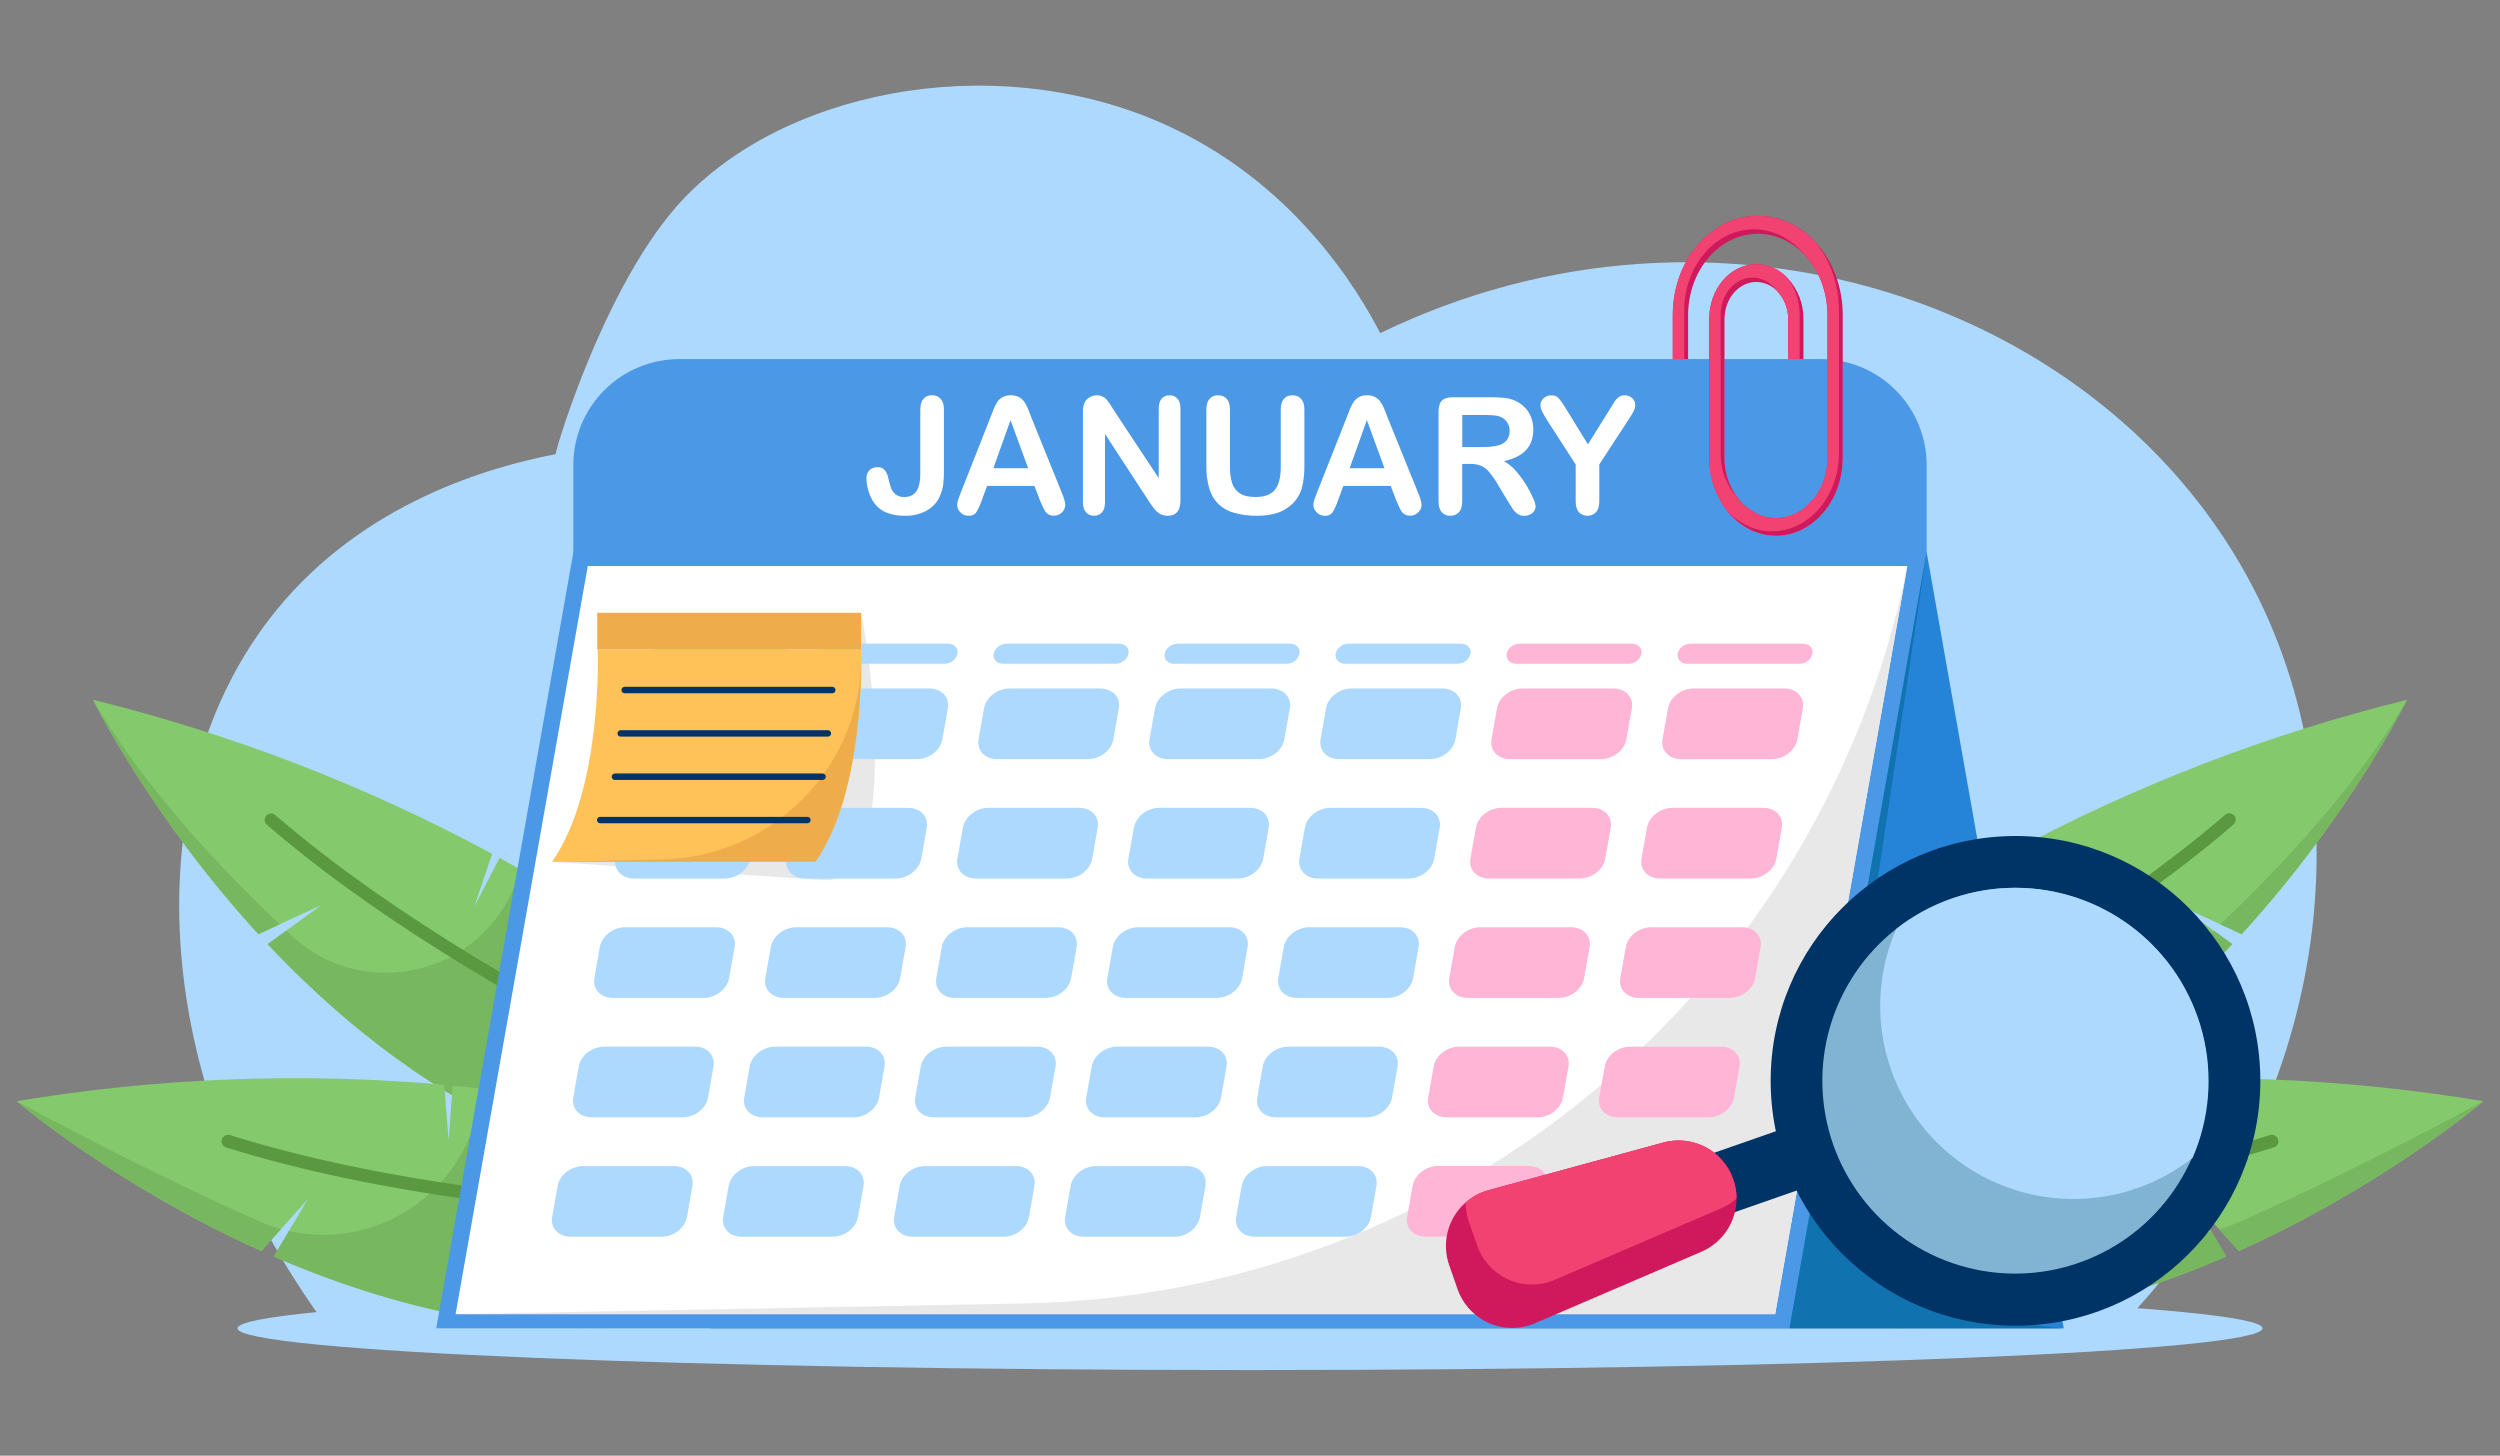 <svg width="158" height="92" viewBox="0 0 158 92" fill="none" xmlns="http://www.w3.org/2000/svg">
<rect x="0" y="0" width="158" height="92" fill="#808080" stroke="none"/>
<g clip-path="url(#clip0_20094_277408)">
<path d="M20.707 83.896H133.933C146.695 70.835 149.925 51.72 142.425 37.19C133.088 19.1 108.477 10.745 87.23 21.055C85.842 18.376 81.753 11.414 73.36 7.751C62.489 3.011 49.055 5.826 42.718 13.094C37.878 18.64 34.758 29.556 35.143 28.698C30.901 29.514 23.011 31.765 17.473 38.556C8.449 49.621 9.218 68.373 20.707 83.896Z" fill="#ADD9FF"/>
<path d="M79.001 86.588C114.341 86.588 142.99 85.407 142.99 83.95C142.99 82.493 114.341 81.312 79.001 81.312C43.661 81.312 15.012 82.493 15.012 83.95C15.012 85.407 43.661 86.588 79.001 86.588Z" fill="#ADD9FF"/>
<path d="M152.124 44.227C152.069 44.339 148.479 51.611 141.669 59.038L140.325 58.417L137.692 57.202L139.904 58.811L141.082 59.667C136.897 64.114 131.563 68.546 125.142 71.465L124.967 71.544L121.938 68.656L124.205 71.876C117.708 74.631 110.138 75.809 101.559 73.928C101.645 73.815 109.341 63.895 125.137 54.936C125.559 54.697 125.987 54.458 126.424 54.218L128.023 57.3L126.894 53.962C134.859 49.663 143.336 46.392 152.124 44.227Z" fill="#84C96C"/>
<path d="M139.907 58.815L141.085 59.671C136.9 64.117 131.566 68.55 125.145 71.469V54.938C126.807 61.347 134.709 63.644 139.56 59.139L139.907 58.815Z" fill="#77B75F"/>
<path d="M101.564 74.335C101.469 74.335 101.376 74.302 101.303 74.241C101.23 74.18 101.18 74.095 101.163 74.001C101.146 73.907 101.162 73.81 101.209 73.727C101.256 73.644 101.33 73.58 101.42 73.546C101.481 73.523 107.578 71.207 115.421 67.347C122.651 63.79 132.887 58.157 140.595 51.523C140.635 51.482 140.682 51.45 140.735 51.429C140.788 51.407 140.844 51.397 140.901 51.399C140.958 51.4 141.014 51.414 141.065 51.438C141.116 51.463 141.162 51.498 141.199 51.541C141.236 51.585 141.263 51.635 141.28 51.69C141.296 51.744 141.3 51.802 141.293 51.858C141.286 51.914 141.267 51.969 141.237 52.017C141.208 52.066 141.169 52.108 141.122 52.141C133.352 58.832 123.048 64.503 115.772 68.083C107.896 71.958 101.769 74.286 101.708 74.308C101.662 74.326 101.613 74.335 101.564 74.335Z" fill="#5B9941"/>
<path d="M156.946 69.595C156.831 69.694 150.665 74.942 141.487 79.064L140.244 77.68L138.559 75.803L139.746 77.804L140.694 79.41C136.682 81.15 132.133 82.649 127.283 83.413C125.269 83.732 123.235 83.908 121.196 83.94L119.557 80.09L120.367 83.944C113.31 83.904 105.89 81.992 98.758 76.874C98.885 76.802 110.47 70.409 129.391 68.606L129.639 72.071L129.924 68.557C138.939 67.76 148.019 68.109 156.946 69.595Z" fill="#84C96C"/>
<path d="M139.744 77.81L140.692 79.416C136.68 81.155 132.131 82.655 127.281 83.419L127.929 70.739C128.625 73.202 130.235 75.307 132.432 76.621C134.629 77.936 137.244 78.361 139.744 77.81ZM156.945 69.594C156.83 69.693 150.664 74.941 141.486 79.062L140.244 77.678C140.726 77.544 141.197 77.375 141.654 77.171C149.264 73.791 156.826 69.661 156.945 69.594Z" fill="#77B75F"/>
<path d="M104.271 77.378C100.876 77.378 98.779 77.286 98.742 77.285C98.688 77.284 98.635 77.272 98.585 77.25C98.535 77.228 98.491 77.196 98.454 77.156C98.416 77.117 98.388 77.07 98.369 77.019C98.35 76.968 98.342 76.914 98.344 76.859C98.347 76.805 98.36 76.752 98.383 76.703C98.407 76.654 98.439 76.61 98.48 76.574C98.52 76.537 98.568 76.51 98.619 76.492C98.671 76.475 98.725 76.467 98.779 76.471C98.844 76.471 105.359 76.758 114.089 76.315C122.138 75.909 133.767 74.784 143.466 71.737C143.569 71.705 143.681 71.715 143.777 71.765C143.873 71.815 143.945 71.901 143.977 72.004C144.01 72.108 144 72.22 143.95 72.316C143.9 72.411 143.813 72.484 143.71 72.516C133.926 75.587 122.222 76.721 114.122 77.13C110.299 77.323 106.897 77.378 104.271 77.378Z" fill="#5B9941"/>
<path d="M152.123 44.227C152.068 44.339 148.478 51.611 141.668 59.038L140.324 58.417C144.592 54.374 149.103 49.416 152.123 44.227Z" fill="#77B75F"/>
<path d="M5.875 44.227C5.93 44.339 9.52 51.611 16.329 59.038L17.673 58.417L20.307 57.202L18.095 58.811L16.917 59.667C21.102 64.114 26.436 68.546 32.857 71.465L33.032 71.544L36.06 68.656L33.794 71.876C40.291 74.631 47.861 75.809 56.44 73.928C56.354 73.815 48.658 63.895 32.861 54.936C32.44 54.697 32.011 54.458 31.575 54.218L29.976 57.3L31.104 53.962C23.14 49.663 14.662 46.392 5.875 44.227Z" fill="#84C96C"/>
<path d="M18.092 58.815L16.914 59.671C21.099 64.117 26.433 68.55 32.854 71.469V54.938C31.192 61.347 23.29 63.644 18.438 59.139L18.092 58.815Z" fill="#77B75F"/>
<path d="M56.436 74.334C56.387 74.334 56.338 74.324 56.292 74.306C56.231 74.284 50.105 71.957 42.228 68.081C34.953 64.5 24.649 58.831 16.878 52.139C16.836 52.105 16.801 52.062 16.775 52.014C16.749 51.966 16.733 51.913 16.728 51.859C16.723 51.804 16.729 51.749 16.746 51.697C16.763 51.645 16.79 51.597 16.825 51.556C16.861 51.514 16.905 51.48 16.954 51.456C17.003 51.432 17.056 51.418 17.111 51.415C17.165 51.412 17.22 51.419 17.271 51.438C17.323 51.456 17.37 51.485 17.41 51.522C25.113 58.158 35.35 63.789 42.585 67.346C50.428 71.206 56.525 73.522 56.586 73.545C56.675 73.579 56.75 73.643 56.797 73.726C56.844 73.809 56.86 73.906 56.843 74C56.826 74.094 56.776 74.178 56.703 74.239C56.63 74.3 56.537 74.334 56.442 74.334H56.436Z" fill="#5B9941"/>
<path d="M1.055 69.595C1.169 69.694 7.336 74.942 16.513 79.064L17.756 77.68L19.442 75.802L18.255 77.804L17.301 79.41C21.314 81.149 25.863 82.649 30.712 83.413C32.727 83.731 34.761 83.907 36.8 83.939L38.439 80.09L37.629 83.944C44.686 83.904 52.106 81.992 59.238 76.874C59.11 76.802 47.526 70.408 28.605 68.606L28.356 72.07L28.072 68.556C19.058 67.76 9.98 68.109 1.055 69.595Z" fill="#84C96C"/>
<path d="M18.256 77.81L17.302 79.416C21.314 81.155 25.864 82.655 30.713 83.419L30.066 70.739C29.37 73.201 27.76 75.305 25.565 76.619C23.369 77.934 20.755 78.36 18.256 77.81ZM1.055 69.594C1.169 69.693 7.336 74.941 16.513 79.062L17.756 77.678C17.274 77.544 16.803 77.375 16.346 77.171C8.736 73.791 1.174 69.661 1.055 69.594Z" fill="#77B75F"/>
<path d="M53.728 77.378C51.103 77.378 47.701 77.323 43.878 77.13C35.78 76.721 24.075 75.587 14.29 72.516C14.186 72.484 14.1 72.411 14.05 72.316C14 72.22 13.99 72.108 14.023 72.004C14.055 71.901 14.127 71.815 14.223 71.765C14.319 71.715 14.431 71.705 14.534 71.737C24.233 74.784 35.862 75.909 43.91 76.315C52.64 76.758 59.156 76.474 59.221 76.471C59.275 76.467 59.329 76.475 59.381 76.492C59.432 76.51 59.479 76.537 59.52 76.574C59.56 76.61 59.593 76.654 59.617 76.703C59.64 76.752 59.653 76.805 59.656 76.859C59.658 76.914 59.65 76.968 59.631 77.019C59.612 77.07 59.583 77.117 59.546 77.156C59.509 77.196 59.465 77.228 59.415 77.25C59.365 77.272 59.312 77.284 59.258 77.285C59.221 77.284 57.122 77.378 53.728 77.378Z" fill="#5B9941"/>
<path d="M5.875 44.227C5.93 44.339 9.52 51.611 16.329 59.038L17.673 58.417C13.405 54.374 8.895 49.416 5.875 44.227Z" fill="#77B75F"/>
<path d="M44.907 83.952H130.429L121.761 34.891H36.238L44.907 83.952Z" fill="#2584D8"/>
<path d="M113.093 83.952H27.57L36.239 34.891H121.761L113.093 83.952Z" fill="#4B98E6"/>
<path d="M112.189 83.055H28.793L37.147 35.773H120.544L112.189 83.055Z" fill="white"/>
<path d="M54.421 38.729C54.421 38.729 56.286 47.691 54.588 53.834C54.435 54.38 54.099 54.856 53.635 55.182C53.172 55.508 52.611 55.664 52.045 55.624L34.896 54.466L54.421 38.729ZM120.545 35.773C115.138 62.491 91.894 81.867 64.644 82.38L28.793 83.055H112.19L120.545 35.773Z" fill="#E8E8E8"/>
<path d="M47.139 47.978H41.398C40.63 47.978 40.106 47.419 40.229 46.729L40.576 44.761C40.698 44.071 41.419 43.512 42.188 43.512H47.928C48.696 43.512 49.22 44.071 49.098 44.761L48.75 46.729C48.628 47.419 47.907 47.978 47.139 47.978ZM48.885 41.95H41.784C41.392 41.95 41.125 41.665 41.187 41.312C41.249 40.96 41.618 40.68 42.01 40.68H49.11C49.502 40.68 49.77 40.965 49.708 41.312C49.645 41.665 49.277 41.95 48.885 41.95ZM57.946 47.978H52.206C51.438 47.978 50.915 47.419 51.037 46.729L51.385 44.761C51.507 44.071 52.227 43.512 52.996 43.512H58.736C59.504 43.512 60.027 44.071 59.905 44.761L59.557 46.729C59.435 47.419 58.714 47.978 57.946 47.978ZM59.692 41.95H52.592C52.199 41.95 51.931 41.665 51.994 41.312C52.056 40.96 52.424 40.68 52.817 40.68H59.918C60.309 40.68 60.577 40.965 60.515 41.312C60.453 41.665 60.084 41.95 59.692 41.95ZM68.753 47.978H63.013C62.245 47.978 61.722 47.419 61.844 46.729L62.192 44.761C62.314 44.071 63.034 43.512 63.803 43.512H69.543C70.311 43.512 70.834 44.071 70.712 44.761L70.365 46.729C70.242 47.419 69.522 47.978 68.753 47.978ZM70.499 41.95H63.399C63.006 41.95 62.738 41.665 62.802 41.312C62.864 40.96 63.231 40.68 63.624 40.68H70.725C71.117 40.68 71.384 40.965 71.322 41.312C71.26 41.665 70.891 41.95 70.499 41.95ZM79.56 47.978H73.82C73.053 47.978 72.529 47.419 72.651 46.729L72.999 44.761C73.121 44.071 73.842 43.512 74.609 43.512H80.349C81.118 43.512 81.641 44.071 81.519 44.761L81.172 46.729C81.049 47.419 80.328 47.978 79.56 47.978ZM81.305 41.95H74.205C73.813 41.95 73.546 41.665 73.608 41.312C73.671 40.96 74.038 40.68 74.431 40.68H81.53C81.922 40.68 82.189 40.965 82.127 41.312C82.066 41.665 81.698 41.95 81.305 41.95ZM90.367 47.978H84.628C83.86 47.978 83.336 47.419 83.459 46.729L83.806 44.761C83.927 44.071 84.649 43.512 85.417 43.512H91.156C91.924 43.512 92.449 44.071 92.326 44.761L91.979 46.729C91.853 47.419 91.135 47.978 90.367 47.978ZM92.113 41.95H85.012C84.62 41.95 84.353 41.665 84.415 41.312C84.477 40.96 84.846 40.68 85.238 40.68H92.338C92.731 40.68 92.999 40.965 92.936 41.312C92.873 41.665 92.506 41.95 92.113 41.95Z" fill="#ADD9FF"/>
<path d="M101.174 47.978H95.433C94.665 47.978 94.142 47.419 94.264 46.729L94.611 44.761C94.733 44.071 95.454 43.512 96.222 43.512H101.964C102.732 43.512 103.256 44.071 103.134 44.761L102.786 46.729C102.663 47.419 101.942 47.978 101.174 47.978ZM102.919 41.95H95.819C95.427 41.95 95.159 41.665 95.221 41.312C95.283 40.96 95.652 40.68 96.044 40.68H103.144C103.537 40.68 103.805 40.965 103.742 41.312C103.68 41.665 103.312 41.95 102.919 41.95ZM111.981 47.978H106.241C105.473 47.978 104.95 47.419 105.071 46.729L105.419 44.761C105.541 44.071 106.261 43.512 107.03 43.512H112.77C113.538 43.512 114.061 44.071 113.94 44.761L113.592 46.729C113.47 47.419 112.749 47.978 111.981 47.978Z" fill="#FFB5D6"/>
<path d="M45.802 55.522H40.063C39.295 55.522 38.771 54.962 38.892 54.273L39.24 52.305C39.362 51.615 40.083 51.055 40.852 51.055H46.591C47.359 51.055 47.883 51.615 47.761 52.305L47.414 54.273C47.293 54.962 46.57 55.522 45.802 55.522ZM56.609 55.522H50.874C50.106 55.522 49.582 54.962 49.704 54.273L50.051 52.305C50.174 51.615 50.894 51.055 51.663 51.055H57.403C58.17 51.055 58.694 51.615 58.572 52.305L58.224 54.273C58.099 54.962 57.377 55.522 56.609 55.522ZM67.417 55.522H61.677C60.909 55.522 60.385 54.962 60.507 54.273L60.854 52.305C60.977 51.615 61.697 51.055 62.466 51.055H68.206C68.974 51.055 69.497 51.615 69.375 52.305L69.027 54.273C68.906 54.962 68.185 55.522 67.417 55.522ZM78.224 55.522H72.484C71.715 55.522 71.192 54.962 71.314 54.273L71.662 52.305C71.784 51.615 72.504 51.055 73.273 51.055H79.013C79.781 51.055 80.304 51.615 80.182 52.305L79.834 54.273C79.712 54.962 78.992 55.522 78.224 55.522ZM89.03 55.522H83.29C82.522 55.522 81.999 54.962 82.121 54.273L82.469 52.305C82.591 51.615 83.311 51.055 84.08 51.055H89.82C90.588 51.055 91.111 51.615 90.989 52.305L90.642 54.273C90.519 54.962 89.799 55.522 89.03 55.522Z" fill="#ADD9FF"/>
<path d="M99.841 55.522H94.101C93.333 55.522 92.81 54.962 92.932 54.273L93.279 52.305C93.401 51.615 94.122 51.055 94.891 51.055H100.631C101.398 51.055 101.922 51.615 101.8 52.305L101.452 54.273C101.332 54.962 100.608 55.522 99.841 55.522ZM110.648 55.522H104.913C104.146 55.522 103.622 54.962 103.744 54.273L104.092 52.305C104.214 51.615 104.934 51.055 105.703 51.055H111.443C112.211 51.055 112.734 51.615 112.612 52.305L112.265 54.273C112.137 54.962 111.416 55.522 110.648 55.522Z" fill="#FFB5D6"/>
<path d="M44.469 63.068H38.73C37.962 63.068 37.438 62.508 37.561 61.818L37.908 59.851C38.031 59.161 38.751 58.602 39.519 58.602H45.258C46.027 58.602 46.551 59.161 46.429 59.851L46.081 61.818C45.959 62.508 45.237 63.068 44.469 63.068ZM55.277 63.068H49.537C48.769 63.068 48.246 62.508 48.368 61.818L48.715 59.851C48.837 59.161 49.558 58.602 50.326 58.602H56.066C56.834 58.602 57.358 59.161 57.236 59.851L56.888 61.818C56.766 62.508 56.045 63.068 55.277 63.068ZM66.084 63.068H60.344C59.576 63.068 59.053 62.508 59.175 61.818L59.523 59.851C59.644 59.161 60.365 58.602 61.133 58.602H66.873C67.641 58.602 68.165 59.161 68.043 59.851L67.695 61.818C67.573 62.508 66.852 63.068 66.084 63.068ZM76.892 63.068H71.151C70.384 63.068 69.86 62.508 69.981 61.818L70.329 59.851C70.451 59.161 71.171 58.602 71.94 58.602H77.68C78.448 58.602 78.971 59.161 78.85 59.851L78.503 61.818C78.38 62.508 77.659 63.068 76.892 63.068ZM87.698 63.068H81.959C81.191 63.068 80.667 62.508 80.788 61.818L81.136 59.851C81.258 59.161 81.979 58.602 82.748 58.602H88.487C89.255 58.602 89.779 59.161 89.657 59.851L89.31 61.818C89.188 62.508 88.466 63.068 87.698 63.068Z" fill="#ADD9FF"/>
<path d="M98.506 63.068H92.766C91.998 63.068 91.474 62.508 91.596 61.818L91.943 59.851C92.066 59.161 92.786 58.602 93.555 58.602H99.295C100.062 58.602 100.586 59.161 100.464 59.851L100.116 61.818C99.995 62.508 99.273 63.068 98.506 63.068ZM109.313 63.068H103.573C102.805 63.068 102.281 62.508 102.403 61.818L102.751 59.851C102.873 59.161 103.593 58.602 104.362 58.602H110.102C110.87 58.602 111.393 59.161 111.271 59.851L110.923 61.818C110.802 62.508 110.081 63.068 109.313 63.068Z" fill="#FFB5D6"/>
<path d="M43.139 70.615H37.399C36.63 70.615 36.106 70.055 36.229 69.365L36.576 67.398C36.698 66.708 37.419 66.148 38.188 66.148H43.924C44.692 66.148 45.216 66.708 45.093 67.398L44.746 69.365C44.627 70.055 43.906 70.615 43.139 70.615ZM53.945 70.615H48.205C47.437 70.615 46.914 70.055 47.036 69.365L47.383 67.398C47.506 66.708 48.226 66.148 48.995 66.148H54.735C55.502 66.148 56.026 66.708 55.904 67.398L55.556 69.365C55.434 70.055 54.712 70.615 53.945 70.615ZM64.752 70.615H59.012C58.244 70.615 57.721 70.055 57.843 69.365L58.191 67.398C58.313 66.708 59.033 66.148 59.802 66.148H65.542C66.31 66.148 66.833 66.708 66.711 67.398L66.36 69.365C66.241 70.055 65.518 70.615 64.752 70.615ZM75.559 70.615H69.82C69.052 70.615 68.528 70.055 68.65 69.365L68.998 67.398C69.12 66.708 69.841 66.148 70.609 66.148H76.349C77.117 66.148 77.641 66.708 77.518 67.398L77.171 69.365C77.049 70.055 76.327 70.615 75.559 70.615ZM86.366 70.615H80.627C79.859 70.615 79.335 70.055 79.457 69.365L79.805 67.398C79.926 66.708 80.648 66.148 81.416 66.148H87.155C87.923 66.148 88.448 66.708 88.326 67.398L87.978 69.365C87.856 70.055 87.134 70.615 86.366 70.615Z" fill="#ADD9FF"/>
<path d="M97.173 70.615H91.429C90.661 70.615 90.138 70.055 90.26 69.365L90.608 67.398C90.729 66.708 91.45 66.148 92.218 66.148H97.96C98.728 66.148 99.252 66.708 99.13 67.398L98.782 69.365C98.662 70.055 97.941 70.615 97.173 70.615ZM107.98 70.615H102.241C101.473 70.615 100.949 70.055 101.07 69.365L101.419 67.398C101.54 66.708 102.262 66.148 103.029 66.148H108.769C109.537 66.148 110.06 66.708 109.939 67.398L109.592 69.365C109.47 70.055 108.748 70.615 107.98 70.615Z" fill="#FFB5D6"/>
<path d="M41.806 78.162H36.067C35.299 78.162 34.775 77.603 34.896 76.912L35.244 74.946C35.366 74.255 36.087 73.695 36.855 73.695H42.595C43.363 73.695 43.886 74.255 43.765 74.946L43.418 76.912C43.294 77.603 42.574 78.162 41.806 78.162ZM52.613 78.162H46.875C46.107 78.162 45.583 77.603 45.705 76.912L46.052 74.946C46.174 74.255 46.895 73.695 47.664 73.695H53.406C54.173 73.695 54.697 74.255 54.576 74.946L54.227 76.912C54.103 77.603 53.381 78.162 52.613 78.162ZM63.421 78.162H57.681C56.913 78.162 56.389 77.603 56.511 76.912L56.858 74.946C56.98 74.255 57.701 73.695 58.47 73.695H64.21C64.977 73.695 65.501 74.255 65.379 74.946L65.031 76.912C64.91 77.603 64.189 78.162 63.421 78.162ZM74.228 78.162H68.488C67.72 78.162 67.196 77.603 67.318 76.912L67.665 74.946C67.788 74.255 68.508 73.695 69.277 73.695H75.017C75.785 73.695 76.308 74.255 76.186 74.946L75.838 76.912C75.717 77.603 74.999 78.162 74.228 78.162ZM85.034 78.162H79.295C78.526 78.162 78.003 77.603 78.125 76.912L78.473 74.946C78.595 74.255 79.315 73.695 80.084 73.695H85.824C86.592 73.695 87.115 74.255 86.993 74.946L86.645 76.912C86.523 77.603 85.803 78.162 85.034 78.162Z" fill="#ADD9FF"/>
<path d="M95.841 78.157H90.101C89.333 78.157 88.81 77.598 88.932 76.907L89.279 74.94C89.401 74.249 90.122 73.69 90.891 73.69H96.631C97.398 73.69 97.922 74.249 97.8 74.94L97.452 76.907C97.329 77.598 96.609 78.157 95.841 78.157ZM106.648 78.157H100.91C100.142 78.157 99.619 77.598 99.741 76.907L100.089 74.94C100.211 74.249 100.931 73.69 101.7 73.69H107.441C108.209 73.69 108.732 74.249 108.61 74.94L108.263 76.907C108.137 77.598 107.416 78.157 106.648 78.157ZM113.726 41.95H106.626C106.234 41.95 105.966 41.665 106.028 41.312C106.091 40.96 106.459 40.68 106.851 40.68H113.952C114.344 40.68 114.611 40.965 114.549 41.312C114.487 41.665 114.118 41.95 113.726 41.95Z" fill="#FFB5D6"/>
<path d="M42.935 22.695H115.064C115.944 22.695 116.815 22.868 117.628 23.204C118.441 23.541 119.18 24.034 119.802 24.656C120.424 25.278 120.918 26.017 121.255 26.829C121.592 27.642 121.765 28.514 121.765 29.393V34.89H36.234V29.393C36.234 28.514 36.408 27.642 36.744 26.83C37.081 26.017 37.575 25.278 38.197 24.656C38.819 24.034 39.558 23.541 40.371 23.205C41.184 22.868 42.055 22.695 42.935 22.695Z" fill="#4B98E6"/>
<path d="M116.459 22.841V28.938C116.459 31.656 114.563 33.867 112.24 33.867C111.015 33.867 109.911 33.255 109.139 32.279C108.402 31.322 108.008 30.146 108.02 28.938V22.695H108.986V28.938C108.979 29.855 109.275 30.748 109.828 31.479C110.423 32.252 111.287 32.743 112.246 32.743C114.036 32.743 115.498 31.038 115.498 28.943V22.709C115.741 22.724 115.983 22.753 116.223 22.794C116.299 22.808 116.379 22.829 116.459 22.841Z" fill="#81B4D3"/>
<path d="M59.656 25.885V29.742C59.659 30.027 59.645 30.312 59.614 30.596C59.582 30.842 59.517 31.081 59.42 31.309C59.258 31.709 58.966 32.043 58.591 32.257C58.161 32.495 57.675 32.612 57.185 32.596C56.755 32.61 56.328 32.529 55.933 32.359C55.592 32.194 55.311 31.928 55.127 31.596C55.013 31.392 54.925 31.174 54.866 30.948C54.8 30.721 54.764 30.486 54.761 30.25C54.752 30.154 54.763 30.058 54.794 29.968C54.826 29.878 54.877 29.795 54.943 29.727C55.009 29.658 55.09 29.604 55.179 29.57C55.268 29.535 55.364 29.52 55.459 29.526C55.542 29.52 55.625 29.532 55.702 29.562C55.779 29.591 55.849 29.637 55.907 29.697C56.028 29.852 56.11 30.035 56.144 30.23C56.187 30.439 56.244 30.645 56.315 30.847C56.373 31.003 56.472 31.14 56.601 31.244C56.767 31.365 56.969 31.423 57.173 31.41C57.833 31.41 58.163 30.926 58.163 29.958V25.885C58.163 25.583 58.229 25.357 58.361 25.206C58.429 25.131 58.513 25.072 58.606 25.033C58.7 24.994 58.8 24.976 58.902 24.981C59.004 24.976 59.106 24.994 59.202 25.033C59.297 25.072 59.382 25.131 59.452 25.206C59.588 25.357 59.657 25.583 59.656 25.885ZM65.729 31.636L65.379 30.712H62.383L62.032 31.66C61.946 31.922 61.828 32.173 61.68 32.406C61.583 32.536 61.424 32.6 61.203 32.6C61.11 32.599 61.019 32.581 60.933 32.544C60.848 32.508 60.771 32.455 60.706 32.389C60.64 32.33 60.588 32.258 60.551 32.178C60.515 32.097 60.496 32.01 60.495 31.922C60.496 31.815 60.513 31.709 60.545 31.606C60.578 31.501 60.634 31.35 60.711 31.16L62.595 26.378L62.788 25.883C62.851 25.715 62.932 25.554 63.029 25.403C63.115 25.275 63.231 25.17 63.366 25.095C63.527 25.017 63.704 24.977 63.883 24.977C64.062 24.977 64.239 25.017 64.4 25.095C64.534 25.169 64.649 25.273 64.737 25.398C64.823 25.523 64.895 25.657 64.953 25.797C65.011 25.94 65.086 26.13 65.176 26.368L67.099 31.124C67.249 31.485 67.325 31.748 67.325 31.912C67.324 32 67.304 32.087 67.268 32.168C67.232 32.249 67.18 32.322 67.115 32.382C67.048 32.45 66.968 32.504 66.879 32.54C66.791 32.576 66.696 32.594 66.6 32.592C66.496 32.595 66.393 32.573 66.298 32.529C66.216 32.489 66.144 32.431 66.088 32.358C66.013 32.256 65.951 32.144 65.904 32.026C65.835 31.883 65.776 31.75 65.729 31.636ZM62.78 29.591H64.98L63.865 26.552L62.78 29.591ZM70.364 25.879L73.232 30.219V25.834C73.232 25.55 73.293 25.337 73.415 25.194C73.477 25.123 73.553 25.068 73.639 25.032C73.725 24.995 73.817 24.979 73.911 24.983C74.005 24.978 74.1 24.994 74.188 25.03C74.276 25.067 74.354 25.123 74.417 25.194C74.541 25.337 74.604 25.55 74.604 25.834V31.627C74.604 32.273 74.336 32.596 73.8 32.596C73.677 32.598 73.554 32.579 73.438 32.538C73.326 32.498 73.224 32.435 73.136 32.355C73.039 32.267 72.951 32.169 72.875 32.061C72.795 31.95 72.715 31.835 72.634 31.717L69.837 27.427V31.745C69.837 32.026 69.772 32.239 69.641 32.384C69.578 32.453 69.5 32.508 69.413 32.544C69.327 32.581 69.233 32.598 69.139 32.594C69.044 32.598 68.949 32.58 68.861 32.543C68.773 32.505 68.695 32.448 68.632 32.376C68.495 32.196 68.427 31.971 68.442 31.744V26.061C68.434 25.868 68.461 25.676 68.522 25.493C68.586 25.34 68.697 25.211 68.838 25.124C68.979 25.03 69.145 24.98 69.315 24.981C69.425 24.976 69.536 24.996 69.638 25.037C69.741 25.079 69.834 25.142 69.91 25.222C69.993 25.309 70.067 25.405 70.131 25.508C70.202 25.625 70.28 25.748 70.364 25.879ZM76.242 29.426V25.885C76.242 25.583 76.309 25.357 76.445 25.206C76.512 25.132 76.595 25.073 76.687 25.034C76.78 24.995 76.88 24.977 76.98 24.981C77.082 24.976 77.185 24.994 77.28 25.033C77.375 25.072 77.46 25.131 77.53 25.206C77.666 25.357 77.734 25.583 77.733 25.885V29.506C77.725 29.855 77.771 30.203 77.871 30.538C77.955 30.803 78.128 31.03 78.361 31.182C78.596 31.334 78.923 31.41 79.346 31.41C79.928 31.41 80.34 31.255 80.581 30.945C80.823 30.634 80.943 30.165 80.943 29.537V25.885C80.943 25.58 81.01 25.358 81.144 25.204C81.212 25.13 81.295 25.071 81.388 25.033C81.481 24.994 81.581 24.977 81.681 24.981C81.783 24.977 81.884 24.995 81.978 25.034C82.072 25.072 82.157 25.13 82.227 25.204C82.366 25.353 82.437 25.58 82.437 25.885V29.426C82.448 29.912 82.391 30.397 82.269 30.868C82.154 31.257 81.935 31.608 81.637 31.882C81.369 32.13 81.05 32.315 80.703 32.425C80.298 32.545 79.878 32.603 79.456 32.595C78.961 32.605 78.467 32.542 77.99 32.41C77.615 32.307 77.271 32.112 76.99 31.842C76.721 31.567 76.526 31.228 76.423 30.857C76.293 30.392 76.232 29.909 76.242 29.426ZM88.246 31.636L87.895 30.712H84.9L84.548 31.66C84.463 31.922 84.345 32.173 84.197 32.406C84.139 32.474 84.066 32.527 83.983 32.561C83.9 32.595 83.809 32.608 83.72 32.6C83.627 32.599 83.535 32.581 83.45 32.544C83.364 32.508 83.287 32.455 83.222 32.389C83.155 32.331 83.102 32.259 83.064 32.178C83.027 32.098 83.007 32.011 83.006 31.922C83.007 31.815 83.024 31.708 83.057 31.606C83.09 31.501 83.145 31.35 83.222 31.16L85.111 26.382C85.163 26.245 85.229 26.079 85.303 25.887C85.367 25.719 85.448 25.558 85.545 25.407C85.631 25.279 85.747 25.174 85.882 25.099C86.04 25.015 86.217 24.975 86.396 24.981C86.576 24.974 86.756 25.015 86.916 25.099C87.05 25.173 87.165 25.277 87.252 25.402C87.339 25.527 87.411 25.661 87.468 25.801C87.527 25.945 87.602 26.134 87.692 26.372L89.616 31.124C89.766 31.485 89.842 31.748 89.842 31.912C89.841 32 89.822 32.087 89.785 32.168C89.749 32.249 89.697 32.322 89.632 32.382C89.565 32.45 89.484 32.504 89.396 32.54C89.307 32.576 89.212 32.594 89.117 32.592C89.013 32.595 88.909 32.573 88.815 32.529C88.733 32.489 88.661 32.431 88.605 32.358C88.53 32.256 88.469 32.144 88.421 32.026C88.35 31.883 88.293 31.75 88.246 31.636ZM85.297 29.591H87.498L86.387 26.552L85.297 29.591ZM92.938 29.32H92.411V31.686C92.411 31.997 92.341 32.227 92.201 32.374C92.132 32.447 92.049 32.505 91.956 32.543C91.863 32.581 91.764 32.599 91.663 32.595C91.56 32.601 91.457 32.584 91.361 32.544C91.265 32.504 91.18 32.442 91.112 32.365C90.981 32.21 90.916 31.984 90.916 31.686V26.02C90.916 25.699 90.986 25.466 91.126 25.322C91.267 25.178 91.499 25.106 91.825 25.106H94.247C94.534 25.104 94.821 25.118 95.106 25.148C95.328 25.173 95.545 25.232 95.749 25.322C95.98 25.42 96.188 25.563 96.361 25.743C96.539 25.924 96.677 26.139 96.766 26.375C96.859 26.619 96.906 26.877 96.904 27.137C96.904 27.686 96.749 28.125 96.439 28.453C96.13 28.78 95.666 29.011 95.048 29.145C95.336 29.305 95.593 29.516 95.806 29.767C96.046 30.04 96.262 30.334 96.452 30.643C96.619 30.913 96.767 31.195 96.893 31.486C96.973 31.648 97.027 31.821 97.051 32C97.049 32.104 97.017 32.205 96.959 32.29C96.895 32.386 96.808 32.464 96.705 32.515C96.589 32.573 96.462 32.602 96.333 32.599C96.184 32.604 96.036 32.563 95.912 32.48C95.796 32.4 95.696 32.298 95.618 32.181C95.535 32.061 95.424 31.883 95.284 31.655L94.686 30.659C94.52 30.364 94.328 30.085 94.11 29.826C93.971 29.658 93.796 29.524 93.596 29.434C93.386 29.355 93.163 29.316 92.938 29.32ZM93.792 26.226H92.415V28.25H93.748C94.052 28.256 94.356 28.225 94.653 28.158C94.868 28.113 95.063 28.003 95.212 27.842C95.35 27.667 95.419 27.448 95.406 27.227C95.411 27.036 95.357 26.849 95.252 26.69C95.147 26.531 94.995 26.408 94.818 26.337C94.646 26.263 94.304 26.226 93.792 26.226ZM99.584 31.686V29.355L97.785 26.568C97.662 26.379 97.551 26.183 97.451 25.98C97.393 25.867 97.359 25.742 97.354 25.614C97.353 25.53 97.371 25.448 97.405 25.371C97.439 25.295 97.489 25.227 97.552 25.172C97.684 25.048 97.86 24.981 98.041 24.986C98.127 24.98 98.212 24.992 98.292 25.022C98.373 25.052 98.445 25.099 98.506 25.159C98.682 25.376 98.841 25.607 98.981 25.85L100.357 28.085L101.753 25.845L101.964 25.498C102.02 25.405 102.083 25.317 102.153 25.235C102.215 25.157 102.293 25.093 102.381 25.046C102.508 24.988 102.649 24.968 102.787 24.989C102.925 25.01 103.054 25.071 103.157 25.164C103.216 25.218 103.263 25.282 103.296 25.355C103.328 25.427 103.345 25.506 103.346 25.585C103.344 25.722 103.312 25.856 103.25 25.977C103.153 26.165 103.044 26.346 102.924 26.52L101.075 29.355V31.692C101.075 31.996 101.005 32.223 100.864 32.374C100.794 32.445 100.71 32.502 100.618 32.541C100.526 32.579 100.427 32.599 100.327 32.599C100.227 32.599 100.127 32.579 100.035 32.541C99.943 32.502 99.859 32.445 99.789 32.374C99.652 32.223 99.584 31.994 99.584 31.686Z" fill="white"/>
<path d="M121.767 34.891L113.098 83.952H130.431C121.914 83.474 115.65 75.778 116.912 67.341L121.767 34.891Z" fill="#1073AF"/>
<path d="M108.396 77.04L114.797 74.805L113.488 71.056L107.086 73.291L108.396 77.04Z" fill="#003366"/>
<path d="M91.588 79.958L92.115 81.469C92.281 81.944 92.543 82.379 92.884 82.748C93.225 83.117 93.639 83.412 94.099 83.614C94.559 83.817 95.056 83.922 95.558 83.924C96.061 83.926 96.559 83.825 97.02 83.626L107.534 79.108C108.19 78.825 108.75 78.356 109.144 77.76C109.538 77.163 109.749 76.464 109.751 75.749C109.752 75.186 109.623 74.629 109.374 74.123C109.124 73.617 108.762 73.175 108.314 72.833C107.866 72.49 107.345 72.255 106.791 72.147C106.238 72.038 105.667 72.059 105.123 72.207L94.085 75.216C93.6 75.347 93.147 75.577 92.754 75.891C92.362 76.205 92.038 76.597 91.804 77.042C91.57 77.487 91.43 77.975 91.393 78.476C91.356 78.977 91.422 79.481 91.588 79.956V79.958Z" fill="#D0195C"/>
<path d="M92.834 77.214L93.361 78.725C93.527 79.2 93.789 79.635 94.13 80.004C94.471 80.373 94.885 80.668 95.345 80.87C95.806 81.072 96.302 81.178 96.805 81.18C97.308 81.182 97.806 81.08 98.267 80.881L108.781 76.362C109.134 76.211 109.461 76.004 109.75 75.749C109.751 75.186 109.622 74.629 109.372 74.123C109.123 73.617 108.76 73.175 108.312 72.833C107.865 72.49 107.344 72.255 106.79 72.147C106.237 72.038 105.666 72.059 105.121 72.207L94.084 75.216C93.546 75.361 93.048 75.627 92.629 75.995C92.628 76.41 92.697 76.822 92.834 77.214Z" fill="#F24272"/>
<path d="M127.38 83.783C135.925 83.783 142.853 76.855 142.853 68.309C142.853 59.764 135.925 52.836 127.38 52.836C118.834 52.836 111.906 59.764 111.906 68.309C111.906 76.855 118.834 83.783 127.38 83.783Z" fill="#003366"/>
<path d="M115.856 72.333C116.71 74.769 118.315 76.872 120.44 78.337C122.566 79.803 125.101 80.556 127.682 80.488C130.263 80.42 132.755 79.534 134.801 77.959C136.846 76.383 138.338 74.199 139.062 71.722C139.787 69.244 139.706 66.6 138.831 64.171C137.957 61.742 136.334 59.653 134.196 58.206C132.058 56.758 129.516 56.027 126.936 56.117C124.356 56.207 121.871 57.113 119.839 58.706C117.837 60.278 116.376 62.437 115.662 64.881C114.948 67.324 115.016 69.93 115.856 72.333Z" fill="#81B4D3"/>
<path d="M119.511 67.59C120.151 69.423 121.22 71.078 122.628 72.416C124.037 73.754 125.744 74.737 127.608 75.283C129.472 75.829 131.44 75.922 133.347 75.555C135.255 75.188 137.047 74.371 138.576 73.172C139.655 70.681 139.873 67.901 139.196 65.272C138.519 62.643 136.984 60.315 134.835 58.655C132.687 56.996 130.046 56.1 127.331 56.109C124.616 56.119 121.982 57.033 119.845 58.707C118.616 61.519 118.497 64.693 119.511 67.59Z" fill="#ADD9FF"/>
<path d="M51.533 54.456H34.891C38.115 49.874 37.777 41.047 37.777 41.047H54.419V41.074C54.437 41.617 54.653 50.022 51.533 54.456Z" fill="#FFC258"/>
<path d="M51.533 54.46H34.891L41.843 54.315C48.859 54.169 54.498 48.417 54.426 41.401C54.426 41.296 54.426 41.191 54.42 41.078C54.437 41.621 54.653 50.026 51.533 54.46Z" fill="#EFAC4B"/>
<path d="M54.418 38.727H37.746V41.046H54.418V38.727Z" fill="#EFAC4B"/>
<path d="M52.585 43.814H39.493C39.465 43.816 39.437 43.813 39.41 43.803C39.384 43.794 39.359 43.779 39.339 43.76C39.318 43.741 39.302 43.718 39.291 43.692C39.28 43.666 39.274 43.639 39.274 43.611C39.274 43.583 39.28 43.555 39.291 43.529C39.302 43.503 39.318 43.48 39.339 43.461C39.359 43.442 39.384 43.427 39.41 43.418C39.437 43.408 39.465 43.405 39.493 43.407H52.585C52.613 43.405 52.641 43.408 52.667 43.418C52.694 43.427 52.718 43.442 52.739 43.461C52.759 43.48 52.776 43.503 52.787 43.529C52.798 43.555 52.804 43.583 52.804 43.611C52.804 43.639 52.798 43.666 52.787 43.692C52.776 43.718 52.759 43.741 52.739 43.76C52.718 43.779 52.694 43.794 52.667 43.803C52.641 43.813 52.613 43.816 52.585 43.814ZM52.306 46.554H39.213C39.161 46.55 39.113 46.527 39.078 46.489C39.042 46.452 39.023 46.402 39.023 46.35C39.023 46.299 39.042 46.249 39.078 46.211C39.113 46.173 39.161 46.15 39.213 46.147H52.306C52.334 46.145 52.362 46.148 52.388 46.158C52.415 46.167 52.439 46.182 52.459 46.201C52.48 46.22 52.496 46.243 52.508 46.269C52.519 46.294 52.525 46.322 52.525 46.35C52.525 46.378 52.519 46.406 52.508 46.432C52.496 46.458 52.48 46.481 52.459 46.5C52.439 46.519 52.415 46.534 52.388 46.543C52.362 46.552 52.334 46.556 52.306 46.554ZM51.969 49.293H38.878C38.85 49.295 38.822 49.291 38.795 49.282C38.769 49.272 38.744 49.258 38.724 49.239C38.703 49.219 38.687 49.196 38.676 49.171C38.664 49.145 38.659 49.117 38.659 49.089C38.659 49.061 38.664 49.033 38.676 49.007C38.687 48.982 38.703 48.959 38.724 48.939C38.744 48.92 38.769 48.906 38.795 48.896C38.822 48.887 38.85 48.883 38.878 48.885H51.969C51.998 48.883 52.026 48.887 52.052 48.896C52.079 48.906 52.103 48.92 52.123 48.939C52.144 48.959 52.16 48.982 52.172 49.007C52.183 49.033 52.188 49.061 52.188 49.089C52.188 49.117 52.183 49.145 52.172 49.171C52.16 49.196 52.144 49.219 52.123 49.239C52.103 49.258 52.079 49.272 52.052 49.282C52.026 49.291 51.998 49.295 51.969 49.293ZM51.017 52.032H37.92C37.869 52.028 37.82 52.005 37.785 51.967C37.75 51.929 37.73 51.879 37.73 51.828C37.73 51.776 37.75 51.726 37.785 51.688C37.82 51.651 37.869 51.627 37.92 51.624H51.013C51.041 51.622 51.069 51.626 51.096 51.635C51.122 51.644 51.146 51.659 51.167 51.678C51.188 51.697 51.204 51.72 51.215 51.746C51.226 51.772 51.232 51.8 51.232 51.828C51.232 51.856 51.226 51.883 51.215 51.909C51.204 51.935 51.188 51.958 51.167 51.977C51.146 51.996 51.122 52.011 51.096 52.02C51.069 52.03 51.041 52.033 51.013 52.032H51.017Z" fill="#003366"/>
<path d="M116.461 19.915V28.934C116.461 31.652 114.565 33.862 112.243 33.862C111.018 33.862 109.913 33.251 109.142 32.274C108.405 31.318 108.01 30.141 108.022 28.934V20.171C108.022 18.253 109.358 16.695 111.001 16.695C111.374 16.7 111.741 16.781 112.082 16.933C112.422 17.084 112.728 17.304 112.98 17.578C113.633 18.283 113.99 19.212 113.978 20.173V22.693H113.012V20.171C113.021 19.502 112.763 18.856 112.297 18.375C111.955 18.026 111.489 17.827 111.001 17.821C109.891 17.821 108.988 18.875 108.988 20.171V28.934C108.981 29.851 109.277 30.744 109.831 31.475C110.426 32.248 111.29 32.739 112.248 32.739C114.039 32.739 115.501 31.033 115.501 28.938V19.922C115.501 18.431 114.956 17.087 114.086 16.145C113.299 15.295 112.248 14.776 111.096 14.776C108.666 14.776 106.689 17.085 106.689 19.923V22.698H105.723V19.915C105.723 18.238 106.282 16.664 107.296 15.479C108.311 14.294 109.66 13.641 111.096 13.641C112.472 13.641 113.771 14.242 114.771 15.34C114.812 15.385 114.853 15.432 114.894 15.479C115.902 16.664 116.461 18.238 116.461 19.915Z" fill="#D0195C"/>
<path d="M116.218 19.633V28.65C116.218 31.368 114.322 33.579 111.998 33.579C110.896 33.579 109.891 33.083 109.139 32.272C108.403 31.316 108.008 30.141 108.02 28.934V20.171C108.02 18.253 109.355 16.695 110.998 16.695C111.371 16.7 111.739 16.781 112.079 16.933C112.419 17.084 112.725 17.304 112.978 17.578C113.476 18.247 113.742 19.061 113.734 19.895V22.697H113.009V20.171C113.018 19.502 112.761 18.856 112.294 18.375C111.923 17.864 111.372 17.539 110.756 17.539C109.647 17.539 108.744 18.592 108.744 19.889V28.65C108.731 29.694 109.116 30.703 109.823 31.473C110.418 32.246 111.282 32.736 112.24 32.736C114.031 32.736 115.493 31.031 115.493 28.936V19.919C115.493 18.429 114.948 17.085 114.078 16.143C113.273 15.128 112.121 14.491 110.846 14.491C108.416 14.491 106.44 16.8 106.44 19.637V22.692H105.715V19.915C105.715 18.238 106.274 16.664 107.289 15.479C108.303 14.294 109.652 13.641 111.088 13.641C112.465 13.641 113.763 14.242 114.763 15.34C115.703 16.505 116.218 18.023 116.218 19.633Z" fill="#F24272"/>
</g>
<defs>
<clipPath id="clip0_20094_277408">
<rect width="158" height="92" fill="white"/>
</clipPath>
</defs>
</svg>
